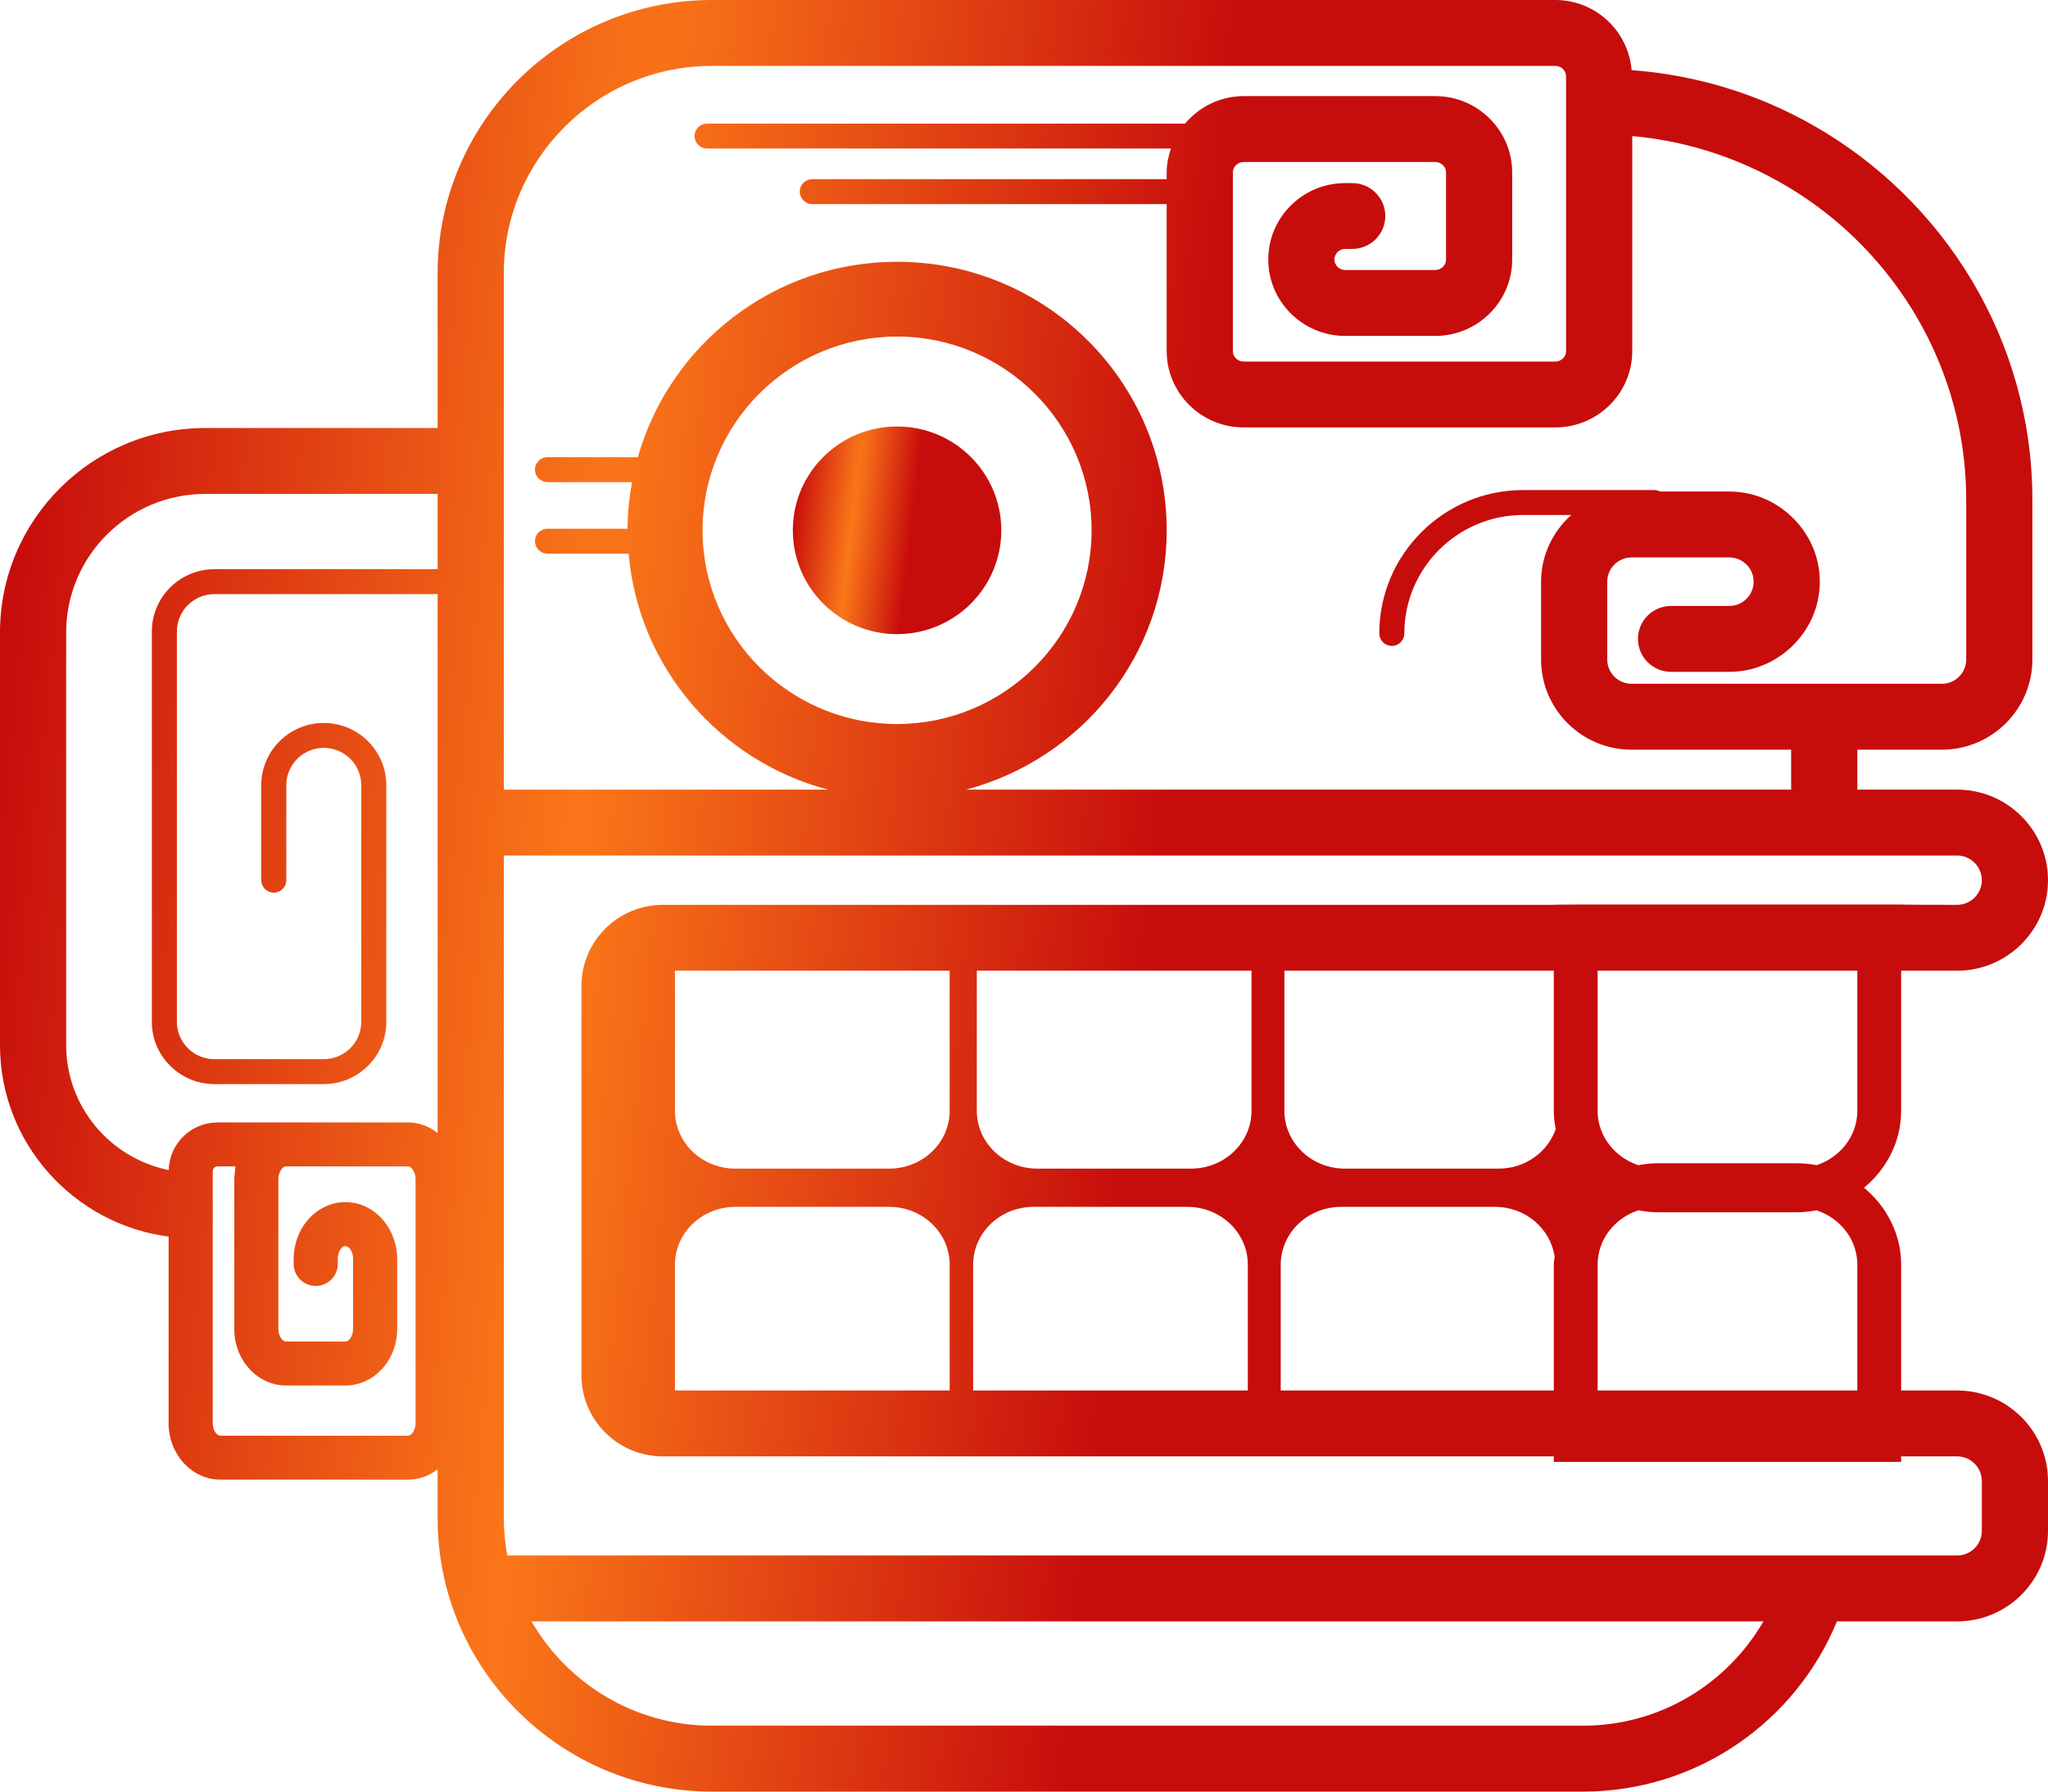 <svg width="48" height="42" viewBox="0 0 48 42" fill="none" xmlns="http://www.w3.org/2000/svg">
<path d="M4.81 10.034H10.257V6.403C10.257 2.872 13.14 0 16.685 0H36.453C37.396 0 38.164 0.726 38.241 1.644C39.783 1.759 41.228 2.215 42.502 2.941C45.562 4.685 47.634 7.963 47.634 11.72V15.461C47.634 16.627 46.682 17.575 45.512 17.575H43.531V18.511H45.87C47.044 18.511 48 19.463 48 20.634C48 21.804 47.044 22.756 45.87 22.756H44.558V26.04C44.558 26.765 44.215 27.407 43.688 27.844C44.215 28.281 44.558 28.923 44.558 29.648V32.597H45.87C47.044 32.597 48 33.55 48 34.72V35.888C48 37.058 47.044 38.01 45.87 38.01H43.053C42.094 40.347 39.79 42 37.103 42H16.685C13.14 42 10.257 39.127 10.257 35.597V34.445C10.059 34.596 9.82 34.687 9.561 34.687H5.165C4.496 34.687 3.952 34.094 3.952 33.366V28.99C1.726 28.697 0 26.799 0 24.502V14.826C0 12.184 2.158 10.034 4.81 10.034ZM16.685 40.455H37.103C38.91 40.455 40.487 39.469 41.33 38.01H12.458C13.3 39.469 14.877 40.455 16.685 40.455ZM11.808 35.597C11.808 35.894 11.839 36.183 11.89 36.465H45.87C46.189 36.465 46.449 36.206 46.449 35.888V34.72C46.449 34.401 46.189 34.142 45.87 34.142H44.558V34.271H36.417V34.142H15.538C14.483 34.142 13.627 33.29 13.627 32.238V23.115C13.627 22.064 14.483 21.212 15.538 21.212H36.417C36.417 21.204 37.444 21.204 37.444 21.204H44.558C44.558 21.212 45.87 21.212 45.87 21.212C46.189 21.212 46.449 20.953 46.449 20.634C46.449 20.315 46.189 20.056 45.87 20.056H11.808V35.597ZM42.577 28.373C42.426 28.401 42.272 28.419 42.113 28.419H38.862C38.703 28.419 38.549 28.401 38.398 28.373C37.844 28.557 37.444 29.056 37.444 29.648V32.597H43.531V29.648C43.531 29.056 43.131 28.557 42.577 28.373ZM43.531 26.04V22.756H37.444V26.04C37.444 26.632 37.844 27.131 38.398 27.315C38.549 27.287 38.703 27.27 38.862 27.27H42.113C42.272 27.27 42.426 27.287 42.577 27.315C43.131 27.131 43.531 26.632 43.531 26.04ZM36.437 29.461C36.341 28.802 35.755 28.292 35.038 28.292H31.435C30.652 28.292 30.017 28.899 30.017 29.648V32.597H36.417V29.648C36.417 29.584 36.431 29.524 36.437 29.461ZM30.103 26.04C30.103 26.789 30.738 27.396 31.521 27.396H35.124C35.749 27.396 36.273 27.008 36.462 26.472C36.435 26.331 36.417 26.188 36.417 26.04V22.756H30.103V26.04ZM22.894 26.04C22.894 26.789 23.529 27.396 24.312 27.396H27.914C28.698 27.396 29.332 26.789 29.332 26.04V22.756H22.894V26.04ZM22.808 29.648V32.597H29.246V29.648C29.246 28.899 28.611 28.292 27.828 28.292H24.226C23.442 28.292 22.808 28.899 22.808 29.648ZM20.84 28.292H17.237C16.454 28.292 15.819 28.899 15.819 29.648V32.597H22.258V29.648C22.258 28.899 21.623 28.292 20.84 28.292ZM22.258 26.04V22.756H15.819V26.04C15.819 26.789 16.454 27.396 17.237 27.396H20.84C21.623 27.396 22.258 26.789 22.258 26.04ZM11.808 18.511H19.408C16.874 17.844 14.965 15.653 14.734 12.979H12.832C12.67 12.979 12.539 12.848 12.539 12.687C12.539 12.525 12.67 12.395 12.832 12.395H14.708C14.71 12.021 14.748 11.657 14.813 11.302H12.832C12.67 11.302 12.539 11.171 12.539 11.009C12.539 10.848 12.67 10.717 12.832 10.717H14.949C15.7 8.075 18.133 6.137 21.025 6.137C24.515 6.137 27.344 8.955 27.344 12.432C27.344 15.351 25.347 17.798 22.642 18.511H41.98V17.575H38.241C37.071 17.575 36.119 16.627 36.119 15.461V13.636C36.119 13.014 36.395 12.46 36.826 12.073H35.701C34.164 12.073 32.914 13.318 32.914 14.85C32.914 15.011 32.783 15.142 32.621 15.142C32.459 15.142 32.327 15.011 32.327 14.85C32.327 12.996 33.841 11.488 35.701 11.488H38.775C38.823 11.488 38.867 11.502 38.907 11.523H40.53C41.092 11.523 41.6 11.745 41.98 12.102C42.391 12.488 42.652 13.031 42.652 13.636C42.652 14.242 42.391 14.785 41.98 15.171C41.6 15.527 41.092 15.75 40.53 15.75H39.166C38.737 15.75 38.39 15.404 38.39 14.977C38.39 14.551 38.737 14.205 39.166 14.205H40.53C40.845 14.205 41.101 13.95 41.101 13.636C41.101 13.323 40.845 13.068 40.53 13.068H38.241C37.926 13.068 37.67 13.323 37.67 13.636V15.461C37.67 15.775 37.926 16.03 38.241 16.03H45.512C45.827 16.03 46.083 15.775 46.083 15.461V11.72C46.083 9.315 45.08 7.141 43.472 5.583C42.861 4.991 42.161 4.491 41.395 4.099C40.438 3.609 39.379 3.29 38.256 3.19V8.229C38.256 9.217 37.447 10.02 36.453 10.02H29.148C28.153 10.02 27.344 9.217 27.344 8.229V4.784H19.038C18.876 4.784 18.745 4.653 18.745 4.492C18.745 4.33 18.876 4.2 19.038 4.2H27.344V4.045C27.344 3.847 27.384 3.66 27.444 3.482H16.572C16.41 3.482 16.279 3.351 16.279 3.19C16.279 3.028 16.41 2.898 16.572 2.898H27.774C28.105 2.507 28.595 2.253 29.148 2.253H33.639C34.633 2.253 35.442 3.057 35.442 4.045V6.083C35.442 7.071 34.633 7.875 33.639 7.875H31.529C30.534 7.875 29.725 7.071 29.725 6.083C29.725 5.095 30.534 4.292 31.529 4.292H31.693C32.121 4.292 32.468 4.638 32.468 5.064C32.468 5.49 32.121 5.836 31.693 5.836H31.529C31.389 5.836 31.276 5.947 31.276 6.083C31.276 6.219 31.389 6.33 31.529 6.33H33.639C33.778 6.33 33.892 6.219 33.892 6.083V4.045C33.892 3.908 33.778 3.798 33.639 3.798H29.148C29.008 3.798 28.895 3.908 28.895 4.045V8.229C28.895 8.365 29.008 8.476 29.148 8.476H36.453C36.592 8.476 36.705 8.365 36.705 8.229V1.792C36.705 1.655 36.592 1.545 36.453 1.545H16.685C13.995 1.545 11.808 3.724 11.808 6.403V18.511ZM21.025 16.973C23.539 16.973 25.584 14.936 25.584 12.432C25.584 9.928 23.539 7.89 21.025 7.89C18.511 7.89 16.466 9.927 16.466 12.432C16.466 14.936 18.511 16.973 21.025 16.973ZM4.986 27.488V33.366C4.986 33.53 5.082 33.657 5.165 33.657H9.561C9.644 33.657 9.74 33.53 9.74 33.366V27.634C9.74 27.579 9.727 27.532 9.709 27.488C9.675 27.402 9.616 27.343 9.561 27.343H6.704C6.648 27.343 6.59 27.402 6.555 27.488C6.537 27.532 6.524 27.579 6.524 27.634V31.158C6.524 31.322 6.621 31.45 6.704 31.45H8.096C8.178 31.45 8.275 31.322 8.275 31.158V29.502C8.275 29.338 8.178 29.211 8.096 29.211C8.013 29.211 7.917 29.338 7.917 29.502V29.631C7.917 29.916 7.685 30.146 7.4 30.146C7.114 30.146 6.883 29.916 6.883 29.631V29.502C6.883 29.337 6.914 29.18 6.965 29.033C7.14 28.536 7.579 28.181 8.096 28.181C8.612 28.181 9.051 28.536 9.226 29.033C9.277 29.18 9.309 29.337 9.309 29.502V31.158C9.309 31.887 8.764 32.48 8.096 32.48H6.704C6.035 32.48 5.491 31.887 5.491 31.158V27.634C5.491 27.584 5.5 27.537 5.505 27.488C5.51 27.44 5.511 27.39 5.52 27.343H5.1C5.037 27.343 4.986 27.393 4.986 27.456V27.488ZM1.551 24.502C1.551 25.946 2.585 27.154 3.955 27.429C3.969 26.812 4.476 26.313 5.1 26.313H9.561C9.822 26.313 10.06 26.407 10.257 26.561V13.928H5.024C4.54 13.928 4.146 14.321 4.146 14.804V23.955C4.146 24.437 4.54 24.83 5.024 24.83H7.589C8.073 24.83 8.468 24.437 8.468 23.955V18.408C8.468 17.925 8.073 17.532 7.589 17.532C7.104 17.532 6.71 17.925 6.71 18.408V20.634C6.71 20.795 6.579 20.926 6.417 20.926C6.254 20.926 6.123 20.795 6.123 20.634V18.408C6.123 17.603 6.781 16.948 7.589 16.948C8.397 16.948 9.054 17.603 9.054 18.408V23.955C9.054 24.759 8.397 25.414 7.589 25.414H5.024C4.217 25.414 3.559 24.759 3.559 23.955V14.804C3.559 13.999 4.217 13.344 5.024 13.344H10.257V11.579H4.81C3.013 11.579 1.551 13.036 1.551 14.826V24.502Z" fill="url(#paint0_radial_352_6007)"/>
<path d="M21.025 9.998C22.374 9.998 23.468 11.088 23.468 12.432C23.468 13.776 22.374 14.866 21.025 14.866C19.676 14.866 18.582 13.776 18.582 12.432C18.582 11.088 19.676 9.998 21.025 9.998Z" fill="url(#paint1_radial_352_6007)"/>
<defs>
<radialGradient id="paint0_radial_352_6007" cx="0" cy="0" r="1" gradientUnits="userSpaceOnUse" gradientTransform="translate(12.792 25.969) rotate(5.836) scale(13.83 368.35)">
<stop stop-color="#FB7819"/>
<stop offset="1" stop-color="#C70C0C"/>
</radialGradient>
<radialGradient id="paint1_radial_352_6007" cx="0" cy="0" r="1" gradientUnits="userSpaceOnUse" gradientTransform="translate(19.884 13.008) rotate(6.637) scale(1.41 42.623)">
<stop stop-color="#FB7819"/>
<stop offset="1" stop-color="#C70C0C"/>
</radialGradient>
</defs>
</svg>
